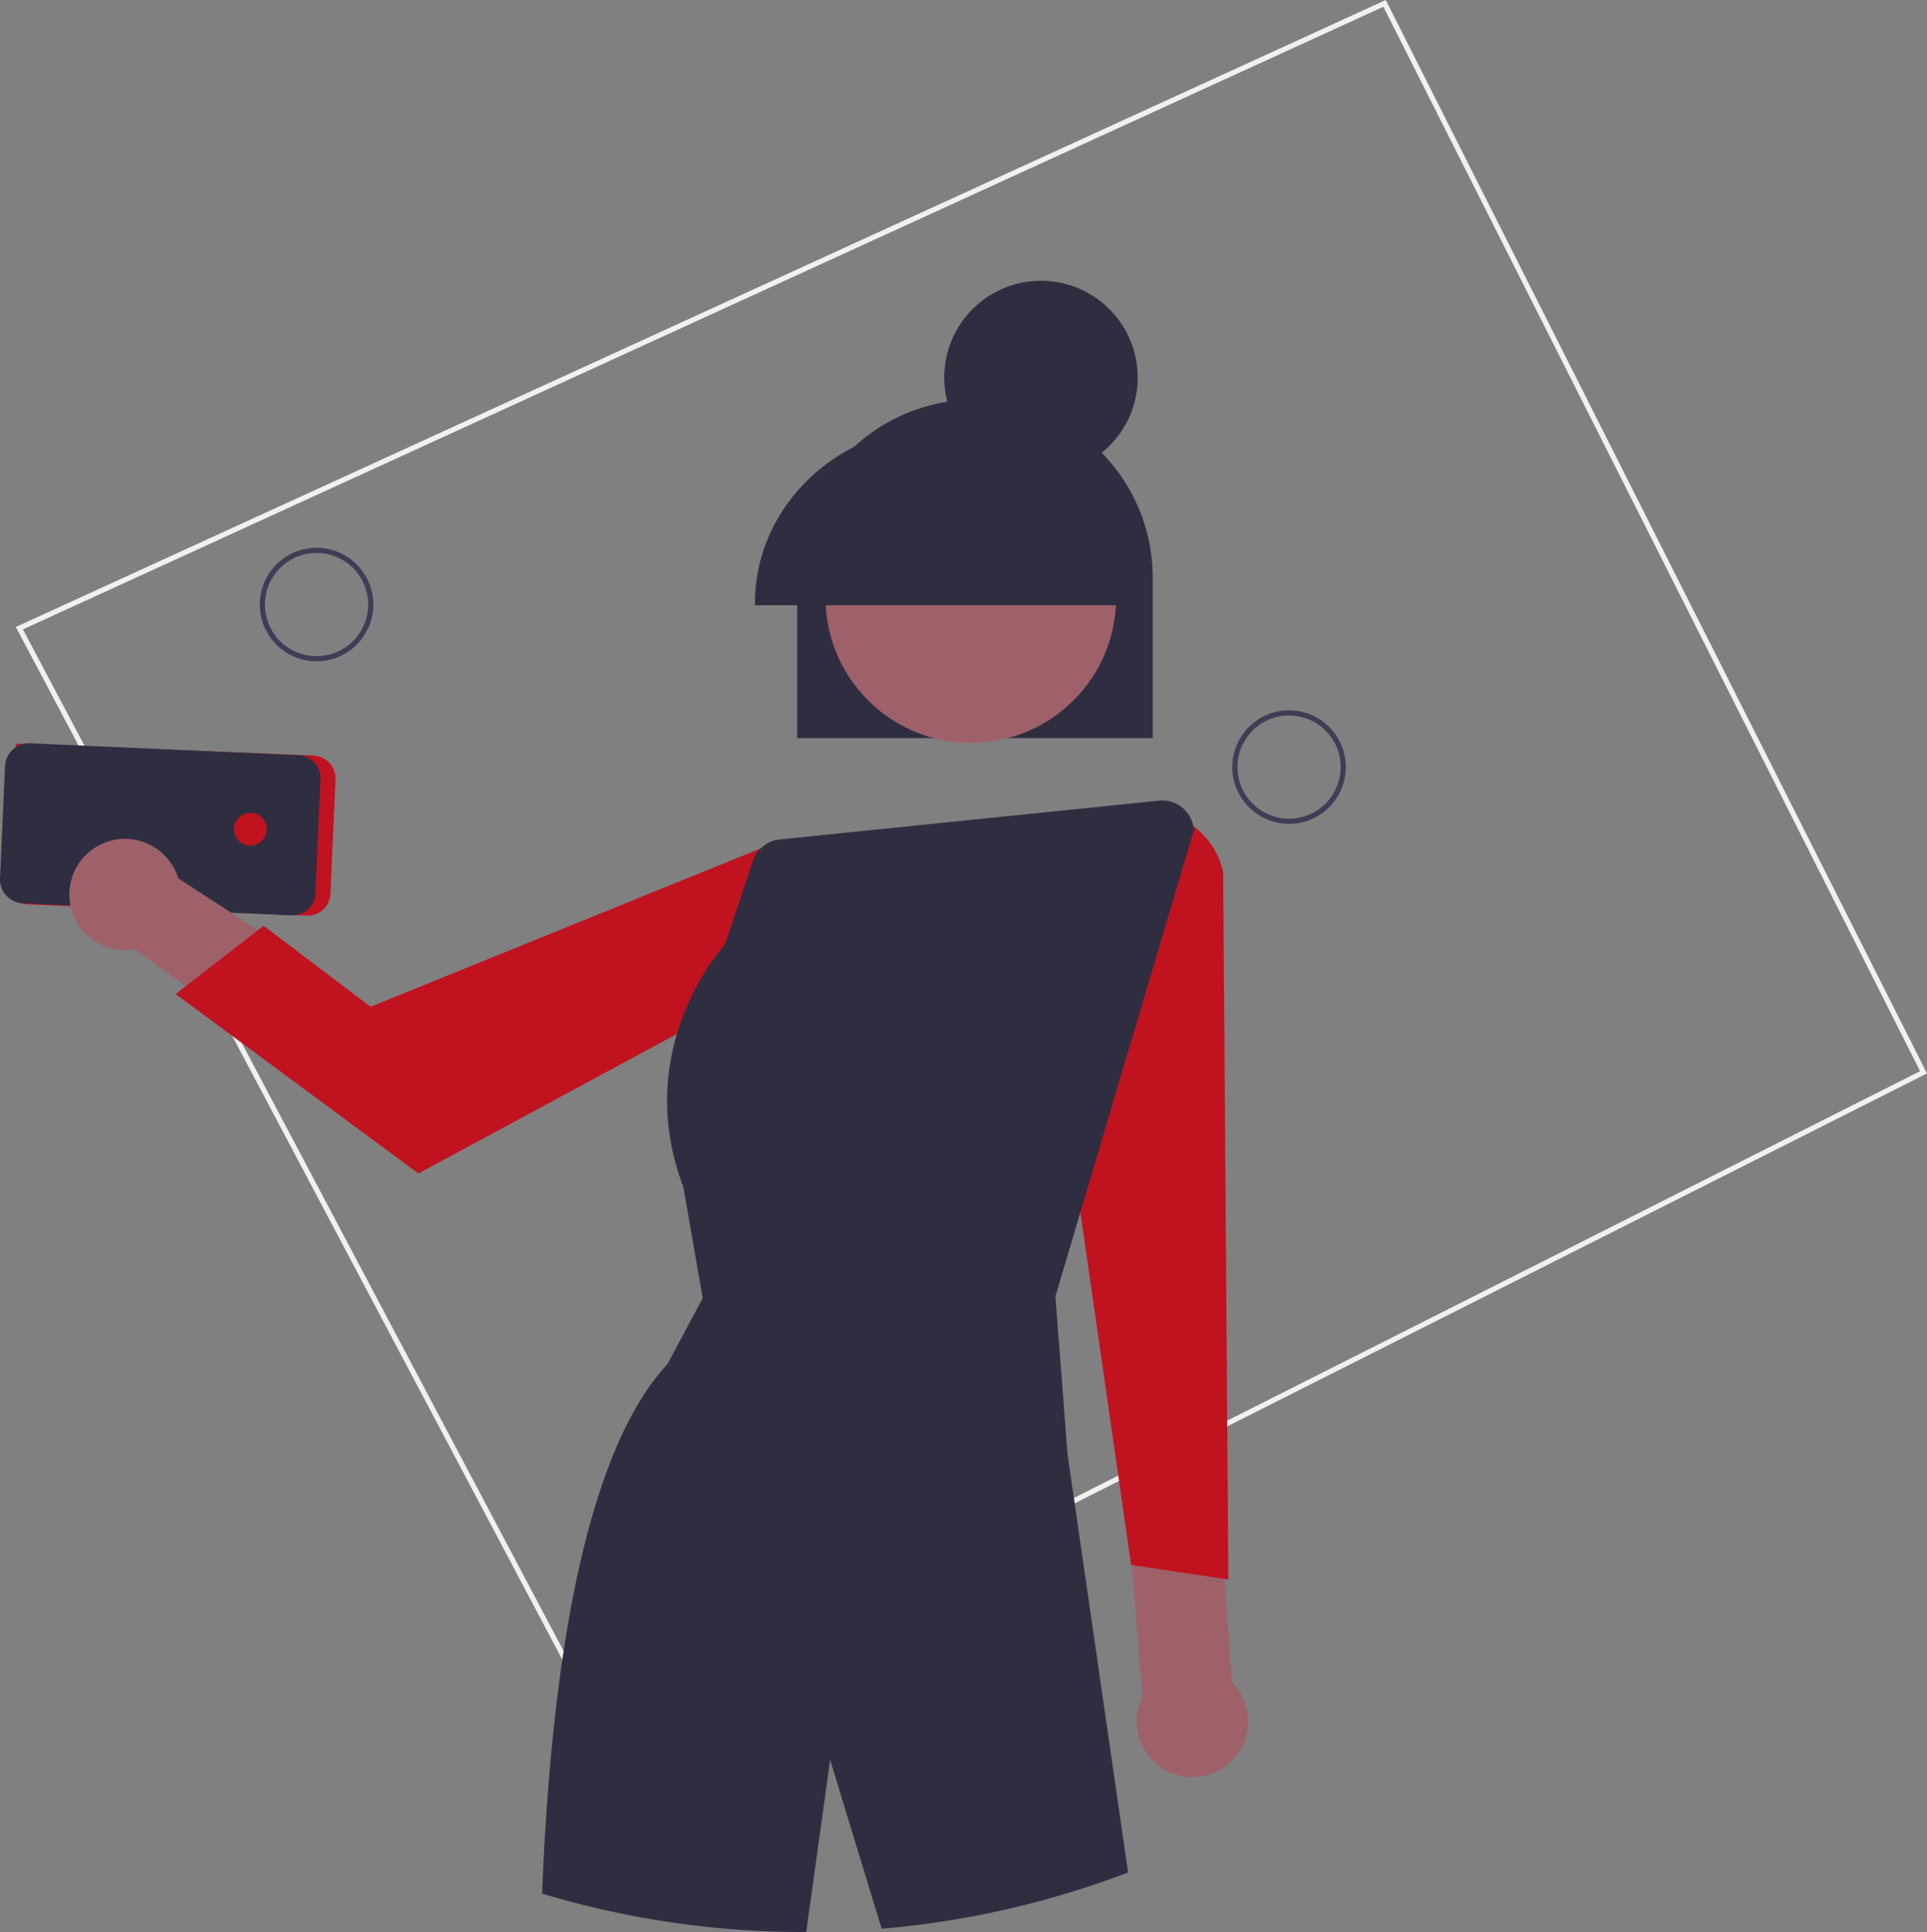 <svg xmlns="http://www.w3.org/2000/svg" data-name="Layer 1" width="747.028" height="748.824" viewBox="0 0 747.028 748.824" xmlns:xlink="http://www.w3.org/1999/xlink"><rect x="0" y="0" width="747.028" height="748.824" fill="#808080" stroke="none"/><path d="M461.017,750.096,232.62,318.594l.963-.44L763.696,75.588l.433.86L973.514,491.639l-.893.451ZM235.379,319.531,461.867,747.427,970.827,490.754,762.777,78.208Z" transform="translate(-226.486 -75.588)" fill="#f0f0f0"/><path d="M726.206,394.902a22,22,0,1,1,22-22h0A22.025,22.025,0,0,1,726.206,394.902Zm0-42a20,20,0,1,0,20,20A20,20,0,0,0,726.206,352.902Z" transform="translate(-226.486 -75.588)" fill="#3f3d56"/><path d="M349.206,331.902a22,22,0,1,1,22-22h0A22.025,22.025,0,0,1,349.206,331.902Zm0-42a20,20,0,1,0,20,20A20,20,0,0,0,349.206,289.902Z" transform="translate(-226.486 -75.588)" fill="#3f3d56"/><path d="M231.567,420.461a5.663,5.663,0,0,1,.121-1.168l.934-55.335,1.376-.121.059.002,114.016,4.591a8.876,8.876,0,0,1,8.477,9.263l-1.977,44.322a8.876,8.876,0,0,1-9.262,8.472l-108.296-4.361a5.678,5.678,0,0,1-5.447-5.665Z" transform="translate(-226.486 -75.588)" fill="#c1121f"/><path d="M226.486,416.43c0-.141.004-.283.01-.425l1.937-43.448a9.325,9.325,0,0,1,9.719-8.889l104.104,4.641A8.886,8.886,0,0,1,350.728,377.571l-1.976,44.322a8.887,8.887,0,0,1-9.263,8.472l-104.104-4.641a9.315,9.315,0,0,1-8.899-9.294Z" transform="translate(-226.486 -75.588)" fill="#2f2e41"/><circle cx="97.051" cy="321.388" r="6.345" fill="#c1121f"/><path d="M704.076,727.607l-10.622-147.373,2.02-49.188-41.401,9.212,15.25,193.106a21.579,21.579,0,1,0,34.753-5.757Z" transform="translate(-226.486 -75.588)" fill="#9e616a"/><path d="M335.18,441.75,295.582,416.012a21.577,21.577,0,1,0-17.689,27.661c.288-.04.563-.11.846-.16L321.188,474.387Z" transform="translate(-226.486 -75.588)" fill="#9e616a"/><path d="M388.688,530.412l-94.126-69.547,34.126-26.453,41.451,31.386L523.015,403.786a16.975,16.975,0,0,1,12.924,3.074,16.715,16.715,0,0,1,6.697,11.236l.074.526-28.021,43.789Z" transform="translate(-226.486 -75.588)" fill="#c1121f"/><path d="M664.976,682.134,638.457,497.799l.044-.17L665.736,390.567l2.552-.297A29.732,29.732,0,0,1,700.664,413.808l2.018,273.982Z" transform="translate(-226.486 -75.588)" fill="#c1121f"/><path d="M673.344,361.66H535.509v-62.275a68.917,68.917,0,1,1,137.835,0Z" transform="translate(-226.486 -75.588)" fill="#2f2e41"/><circle cx="602.838" cy="307.199" r="56.331" transform="translate(-267.141 440.659) rotate(-45)" fill="#9e616a"/><circle cx="403.547" cy="146.322" r="37.498" fill="#2f2e41"/><path d="M665.755,310.179H519.152v-.83c0-38.001,32.883-68.917,73.302-68.917s73.302,30.916,73.302,68.917Z" transform="translate(-226.486 -75.588)" fill="#2f2e41"/><path d="M689.298,397.352l-.02-.18a12.241,12.241,0,0,0-13.46-11.26l-147.08,15.04a12.262,12.262,0,0,0-10.38,8.32l-10.83,32.46c-2.53,2.8-36.11,41.32-16.12,93.98l7.49,43.04-13.68,25.58c-28.08,30.11-44.43,100.56-48.58,205.2a351.494,351.494,0,0,0,101.55,14.88c.28,0,.56,0,.84-.01l9.27-66.74,19.98,65.47a349.119,349.119,0,0,0,95.52-21.81l-23.47-162.15-4.7-61.1,53.62-180.56Z" transform="translate(-226.486 -75.588)" fill="#2f2e41"/></svg>